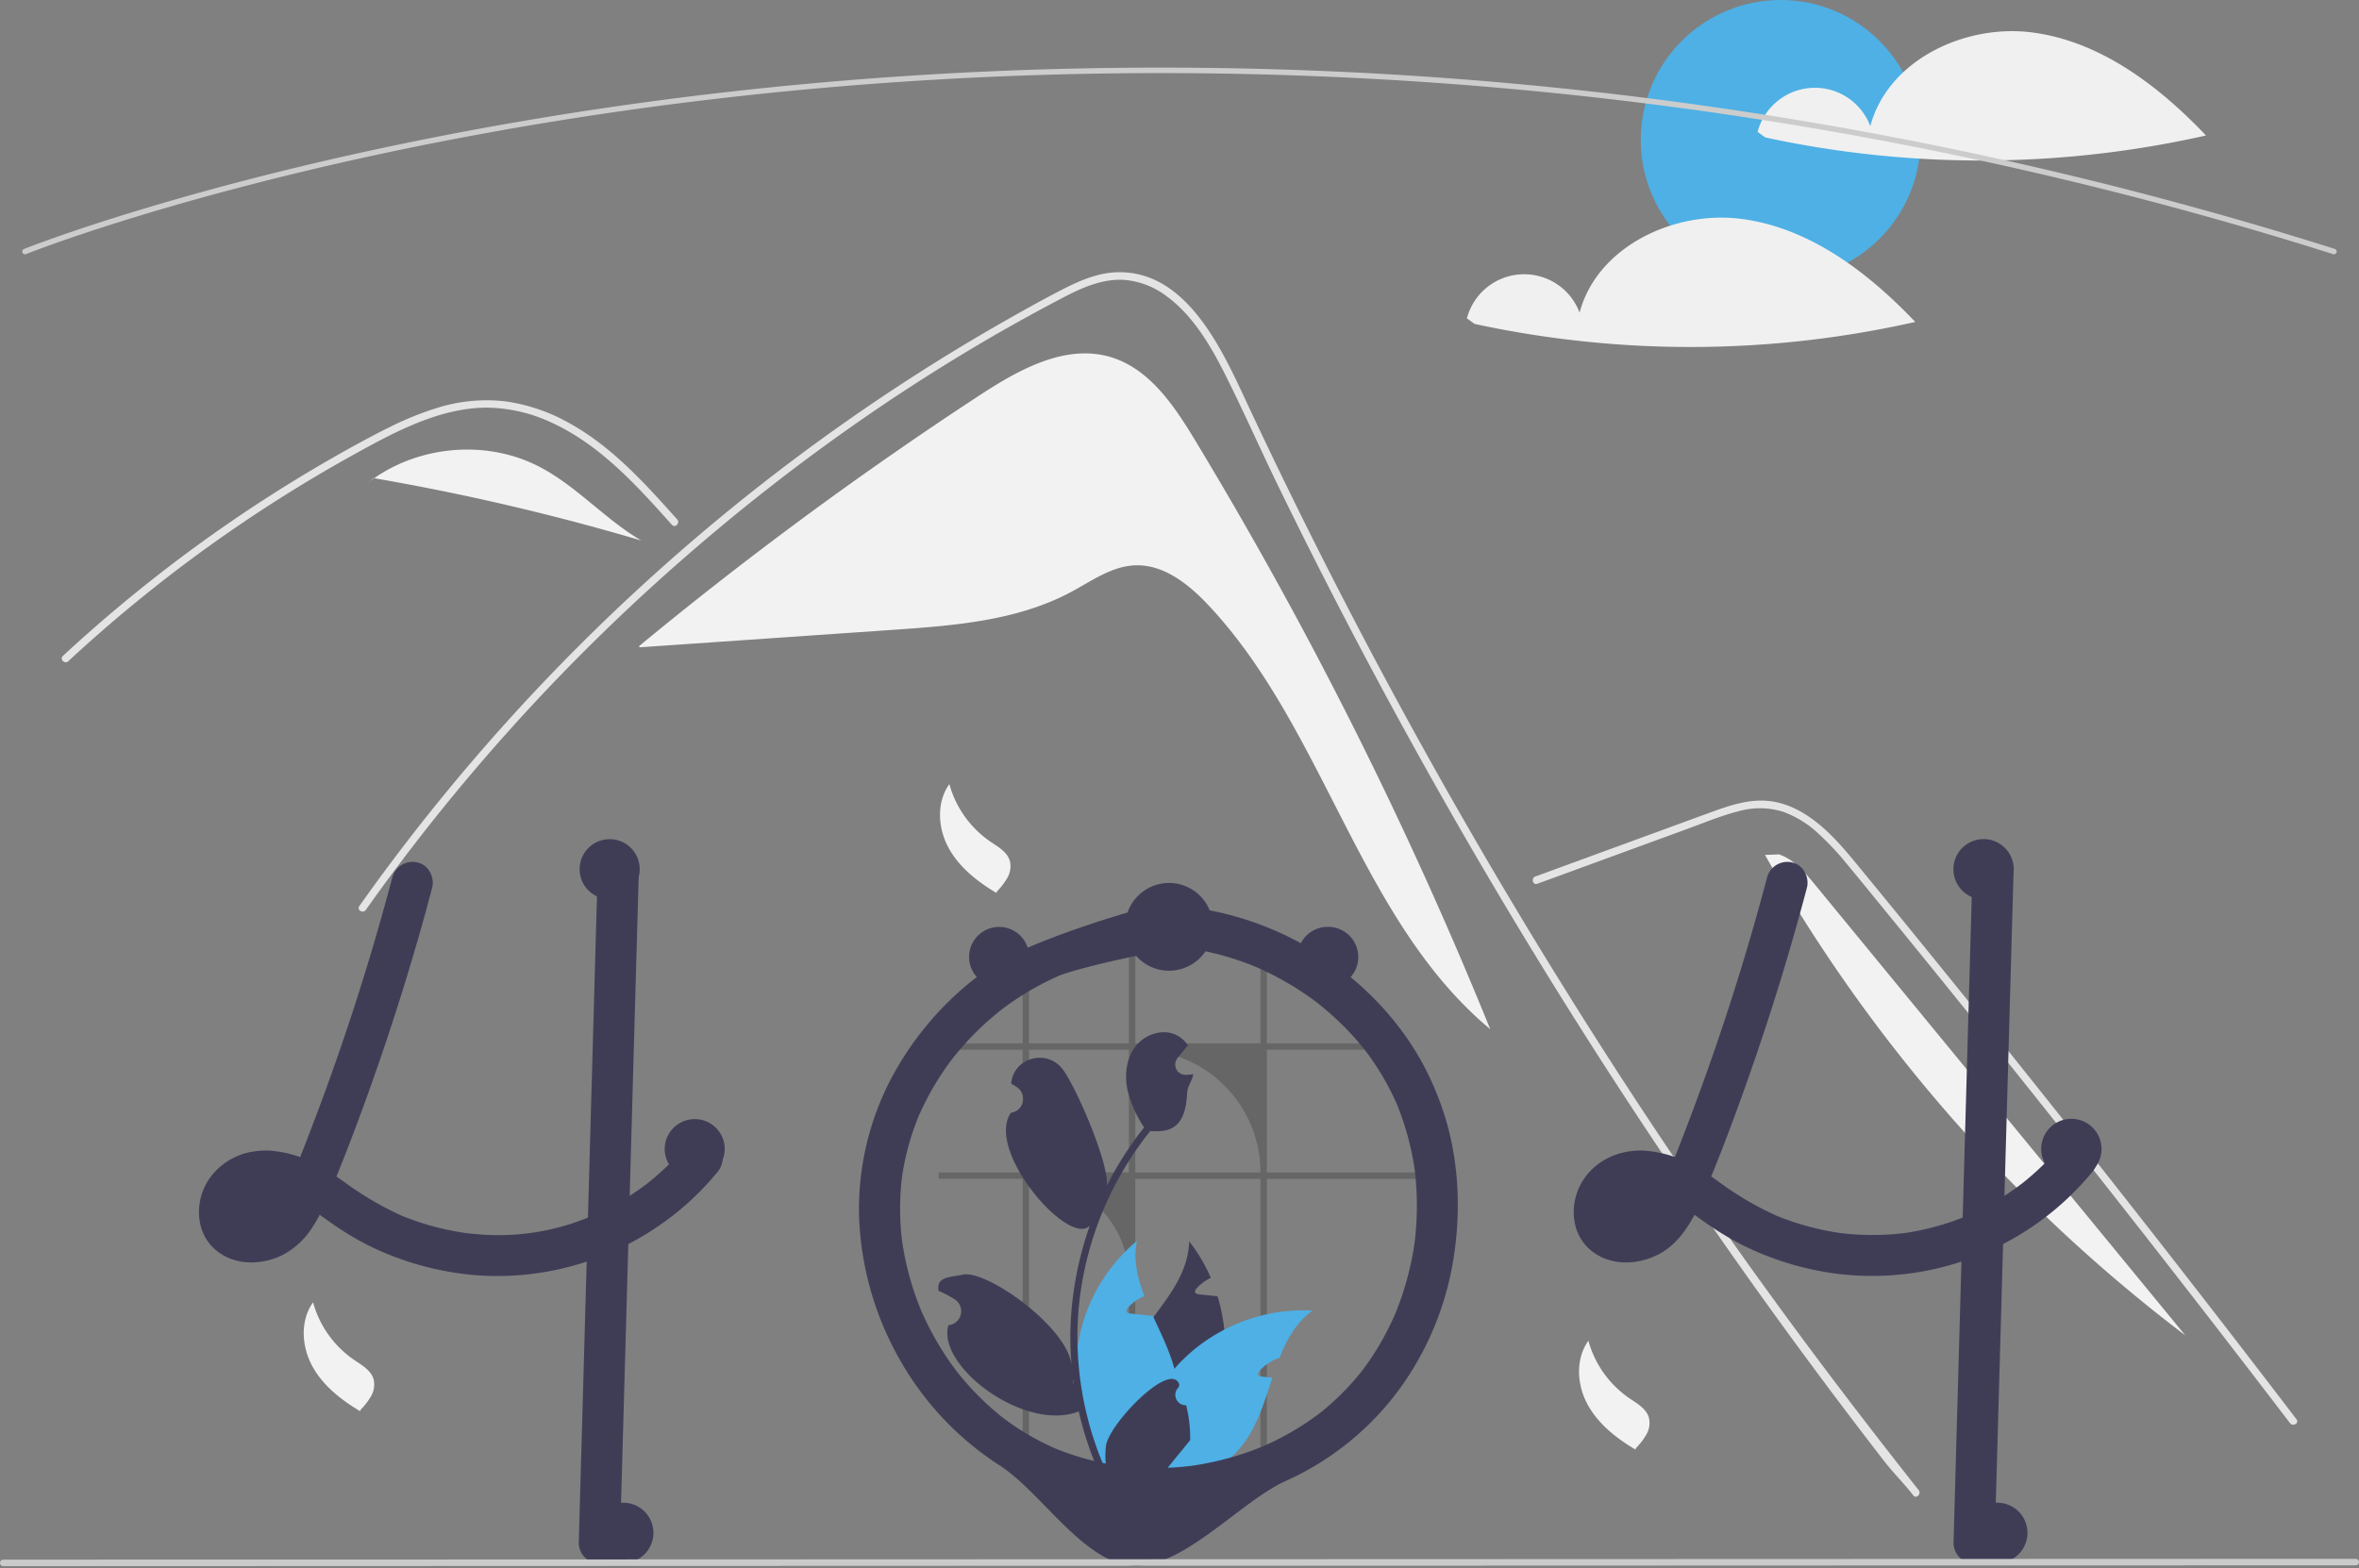 <svg xmlns="http://www.w3.org/2000/svg" width="400" height="266" fill="none" viewBox="0 0 400 266">
  <rect x="0" y="0" width="400" height="266" fill="#808080" stroke="none"/>
  <g clip-path="url(#a)">
    <path fill="#F2F2F2" d="M202.637 74.652c-3.567-5.898-7.793-12.197-14.412-14.123-7.665-2.23-15.539 2.2-22.217 6.573a647.363 647.363 0 0 0-57.616 42.451l.02.229 42.994-2.965c10.354-.714 21.064-1.526 30.215-6.425 3.472-1.858 6.857-4.341 10.791-4.514 4.889-.215 9.151 3.199 12.501 6.766 19.814 21.099 25.548 53.366 47.778 71.903a705.604 705.604 0 0 0-50.054-99.895Z"/>
    <path fill="#E4E4E4" d="M324.433 253.615c-2.192-2.767-3.087-3.415-5.248-6.207a949.882 949.882 0 0 1-49.624-70.591 940.801 940.801 0 0 1-29.988-50.459 934.683 934.683 0 0 1-13.16-24.633 937.64 937.64 0 0 1-9.703-19.363 391.188 391.188 0 0 1-2.656-5.585c-2.059-4.391-4.08-8.804-6.25-13.135-2.473-4.937-5.483-10.113-10.023-13.43a13.674 13.674 0 0 0-7.124-2.74c-3.696-.24-7.107 1.287-10.313 2.954-23.456 12.231-45.416 27.566-65.278 45.015a339.873 339.873 0 0 0-53.035 58.871c-.468.669-1.577.03-1.104-.644a334.539 334.539 0 0 1 5.7-7.819 341.718 341.718 0 0 1 87.243-81.376 337.014 337.014 0 0 1 17.291-10.483c2.959-1.676 5.931-3.33 8.953-4.882 2.963-1.521 6.109-2.89 9.494-2.941 11.52-.18 17.484 12.866 21.581 21.644a768.446 768.446 0 0 0 3.909 8.262 933.83 933.83 0 0 0 15.527 30.985 933.474 933.474 0 0 0 10.155 18.844 946.677 946.677 0 0 0 34.31 57.152c16.047 24.714 31.966 46.546 50.246 69.657.504.64-.396 1.552-.903.904ZM113.928 89c-.67-.747-1.335-1.493-2.008-2.239-5.312-5.874-11.012-11.681-18.307-15.049a26.558 26.558 0 0 0-11.127-2.58c-3.981.014-7.874 1.058-11.553 2.52a66.448 66.448 0 0 0-5.116 2.324c-1.914.963-3.794 1.99-5.665 3.027a249.232 249.232 0 0 0-30.188 19.675 249.006 249.006 0 0 0-18.392 15.463c-.605.558-1.51-.346-.904-.905a246.266 246.266 0 0 1 8.752-7.737 250.125 250.125 0 0 1 32.707-23.354 248.835 248.835 0 0 1 10.66-6.029 92.28 92.28 0 0 1 3.299-1.683 52.602 52.602 0 0 1 7.844-3.194 27.904 27.904 0 0 1 11.848-1.163c3.85.56 7.558 1.843 10.93 3.781 7.163 4.003 12.718 10.193 18.123 16.234.546.614-.353 1.522-.903.908Z"/>
    <path fill="#E4E4E4" d="m260.677 149.877 17.163-6.277 8.521-3.117c2.775-1.015 5.544-2.17 8.413-2.897a13.267 13.267 0 0 1 7.614.097 17.562 17.562 0 0 1 5.939 3.681 48.22 48.22 0 0 1 4.871 5.203c1.856 2.229 3.683 4.482 5.519 6.728a3356.817 3356.817 0 0 1 69.584 88.055c.493.645 1.604.009 1.105-.646a3409.704 3409.704 0 0 0-22.199-28.756 3337.757 3337.757 0 0 0-22.563-28.584 3341.765 3341.765 0 0 0-28.615-35.36c-1.618-1.973-3.218-3.966-4.993-5.802-3.258-3.369-7.328-6.346-12.2-6.427-2.865-.048-5.637.861-8.299 1.824-2.869 1.038-5.731 2.095-8.597 3.143l-17.282 6.322-4.32 1.58c-.767.28-.436 1.517.34 1.233h-.001Z"/>
    <path fill="#F2F2F2" d="M91.355 79.104C82.633 74.622 71.465 75.5 63.45 81.1a398.02 398.02 0 0 1 45.282 10.568c-6.177-3.62-11.01-9.291-17.377-12.564Zm-27.991 1.98-1.679 1.365a24.838 24.838 0 0 1 1.765-1.35c-.029-.004-.057-.01-.086-.015Zm244.317 68.856c-1.69-2.057-3.516-4.21-6.043-5.045l-2.359.093a267.604 267.604 0 0 0 71.276 81.485l-62.874-76.533Zm-146.706-16.965a17.434 17.434 0 0 0 6.944 9.747c1.311.893 2.863 1.75 3.312 3.271.236.971.09 1.994-.407 2.86a11.592 11.592 0 0 1-1.795 2.345l-.064.238c-3.254-1.929-6.351-4.368-8.148-7.697-1.798-3.329-2.049-7.691.158-10.764m108.356 94.404a17.429 17.429 0 0 0 6.943 9.747c1.312.893 2.864 1.75 3.312 3.272.236.97.091 1.993-.406 2.86a11.554 11.554 0 0 1-1.796 2.344l-.063.238c-3.255-1.929-6.351-4.368-8.149-7.697-1.798-3.329-2.049-7.691.159-10.764m-216.246-6.51a17.434 17.434 0 0 0 6.943 9.747c1.312.892 2.864 1.749 3.312 3.271a3.9 3.9 0 0 1-.406 2.86 11.55 11.55 0 0 1-1.796 2.344l-.063.238c-3.255-1.928-6.351-4.368-8.149-7.697-1.798-3.328-2.049-7.691.159-10.763"/>
    <path fill="#4EB0E5" d="M301.93 47.435c13.099 0 23.717-10.619 23.717-23.718C325.647 10.62 315.029 0 301.93 0c-13.099 0-23.717 10.619-23.717 23.717 0 13.099 10.618 23.718 23.717 23.718Z"/>
    <path fill="#F0F0F0" d="M344.731 5.52c-11.495-1.553-24.618 4.66-27.597 15.87a10.038 10.038 0 0 0-9.913-6.49 10.046 10.046 0 0 0-9.197 7.47l1.316.942a173.127 173.127 0 0 0 74.714-.337c-7.996-8.403-17.829-15.901-29.323-17.455Zm-49.295 31.623c-11.495-1.553-24.617 4.66-27.597 15.87a10.038 10.038 0 0 0-9.913-6.49 10.041 10.041 0 0 0-9.197 7.47l1.316.942a173.128 173.128 0 0 0 74.714-.337c-7.996-8.403-17.829-15.901-29.323-17.455Z"/>
    <path fill="#CCC" d="M395.759 43.123a.46.46 0 0 1-.141-.022C272.657 4.215 164.284 9.3 95.022 20.413a601.677 601.677 0 0 0-28.09 5.19 559.142 559.142 0 0 0-7.253 1.572 476.156 476.156 0 0 0-8.619 2.002c-1.2.284-2.378.57-3.531.86a451.49 451.49 0 0 0-5.423 1.375 432.692 432.692 0 0 0-6.44 1.714c-2.41.658-4.807 1.336-7.126 2.012-1.255.362-2.466.72-3.627 1.073-.13.036-.244.07-.36.105l-.25.076c-.145.044-.287.088-.43.128l-.009.003-.377.118-1.321.402c-11.415 3.519-17.69 6.022-17.751 6.046a.464.464 0 0 1-.601-.614.464.464 0 0 1 .254-.25c.063-.024 6.369-2.54 17.825-6.072.433-.133.873-.266 1.325-.402l.35-.11a.532.532 0 0 1 .037-.011c.142-.04.283-.084.427-.127l.25-.076c.125-.038.247-.075.373-.11 1.152-.35 2.368-.709 3.626-1.072a433.48 433.48 0 0 1 7.131-2.013l.023-.007a437.726 437.726 0 0 1 6.438-1.714 462.215 462.215 0 0 1 8.97-2.239 472.11 472.11 0 0 1 8.633-2.005c2.465-.55 4.91-1.08 7.265-1.573a602.383 602.383 0 0 1 28.134-5.199C164.236 8.365 272.764 3.272 395.9 42.215a.466.466 0 0 1-.14.908Z"/>
    <path fill="#3F3D56" d="M122.302 195.245a3.124 3.124 0 0 0-.791-1.242 2.92 2.92 0 0 0-.428-.33c-1.213-.809-3.027-.991-4.18 0-.117.1-.224.211-.321.33-.344.423-.698.837-1.061 1.242a40.857 40.857 0 0 1-1.841 1.971c-.182.177-.363.359-.549.535-.107.107-.214.209-.321.312-.409.39-.828.767-1.251 1.139a26.4 26.4 0 0 1-.674.586c-.34.284-.679.567-1.023.842a1.26 1.26 0 0 0-.098.074c-.009.005-.014.014-.023.019-.005 0-.009 0-.014.009a.086.086 0 0 0-.033.023c-.102.07-.172.117-.223.159.019-.01.037-.024.056-.033l-.256.195a46.081 46.081 0 0 1-9.11 5.227c-.154.061-.312.126-.47.186a39.975 39.975 0 0 1-18.997 2.8c-.66-.051-1.32-.121-1.981-.209a42.33 42.33 0 0 1-2.274-.4 45.556 45.556 0 0 1-8.38-2.53 55.19 55.19 0 0 1-9.608-5.636 90.386 90.386 0 0 0-1.404-.982c.534-1.311 1.06-2.623 1.571-3.943a89.17 89.17 0 0 0 .744-1.916 418.426 418.426 0 0 0 5.4-14.942 422.823 422.823 0 0 0 4.897-15.309c.158-.521.311-1.042.46-1.563a363.275 363.275 0 0 0 2.316-8.152c.07-.265.144-.526.21-.791.213-.781.422-1.562.627-2.344.465-1.762-.586-3.869-2.437-4.292a3.552 3.552 0 0 0-4.288 2.437c-.2.753-.4 1.502-.604 2.255a405.151 405.151 0 0 1-3.097 10.887l-.475 1.563a411.415 411.415 0 0 1-9.44 27.558c-.34.898-.688 1.795-1.037 2.693-.2.525-.405 1.051-.61 1.572-.134.33-.264.66-.395.986a19.372 19.372 0 0 0-4.097-.986l-.223-.028a12.705 12.705 0 0 0-3.26.028 11.125 11.125 0 0 0-8.017 4.957c-2.219 3.493-2.19 8.487.92 11.454 3.205 3.055 8.055 3.032 11.827 1.121a13.18 13.18 0 0 0 4.892-4.586 23.42 23.42 0 0 0 1.274-2.162c.098.065.195.13.293.2.372.26.744.525 1.111.786a51.884 51.884 0 0 0 6.748 4.143 50.365 50.365 0 0 0 16.1 4.869c.126.014.247.033.372.047.619.079 1.242.14 1.865.191a48.27 48.27 0 0 0 27.852-6.381 48.047 48.047 0 0 0 3.013-1.897c.535-.363 1.056-.73 1.572-1.116a47.058 47.058 0 0 0 8.38-7.934 3.746 3.746 0 0 0 1.023-2.465 3.502 3.502 0 0 0-.232-1.227Zm-77.007 11.077c.097-.07.195-.144.288-.219-.028.07-.163.149-.288.219Zm1.493-1.502c-.107.121-.205.242-.312.363a10.867 10.867 0 0 1-1.21 1.158l-.002.001-.001.001v.002a1.59 1.59 0 0 0-.196.103 8.1 8.1 0 0 1-.614.334 7.87 7.87 0 0 1-1.26.349c-.33.024-.66.027-.99.009h-.01a6.578 6.578 0 0 1-.674-.186 3.963 3.963 0 0 1-.326-.186c-.042-.037-.079-.074-.102-.097a1.202 1.202 0 0 1-.126-.135v-.002l-.001-.001-.002-.001-.001-.001c-.051-.093-.107-.186-.158-.279a4.464 4.464 0 0 1-.102-.367 5.81 5.81 0 0 1 .004-.637c.062-.297.146-.59.251-.875a5.28 5.28 0 0 1 .32-.586l.108-.176c.005-.005.005-.005.005-.01.07-.079.139-.162.213-.237.126-.139.26-.26.396-.386.262-.171.534-.328.814-.469.444-.158.9-.281 1.362-.368a11.61 11.61 0 0 1 2.051.019 14.04 14.04 0 0 1 1.907.47 17.25 17.25 0 0 1-1.288 2.111c-.02.028-.038.056-.056.079Zm-5.172-1.53a.976.976 0 0 1-.144.181.656.656 0 0 1 .144-.181Z"/>
    <path fill="#3F3D56" d="m108.322 147.75-.125 4.38c-.089 3.242-.18 6.485-.275 9.729-.097 3.651-.199 7.3-.306 10.947a26502.643 26502.643 0 0 0-.586 20.867c-.014.525-.033 1.046-.047 1.572l-.209 7.547c-.079 2.73-.157 5.46-.233 8.19-.056 2.046-.113 4.094-.172 6.143l-1.255 44.547a3.555 3.555 0 0 1-3.488 3.487 3.516 3.516 0 0 1-3.488-3.487c.233-8.353.468-16.705.707-25.057.21-7.552.421-15.105.637-22.657l.21-7.469c.106-3.748.212-7.496.315-11.244.014-.526.033-1.047.047-1.572.009-.461.023-.916.037-1.377l.614-21.838c.084-2.865.164-5.731.242-8.599l.279-9.803c.042-1.437.079-2.869.121-4.306a3.554 3.554 0 0 1 3.488-3.488 3.518 3.518 0 0 1 3.487 3.488Zm191.333.967a415.419 415.419 0 0 1-13.096 40.897c-1.398 3.695-2.829 7.384-4.358 11.027l.351-.833a25.386 25.386 0 0 1-2.599 4.935c-.071.1-.144.198-.217.296.361-.462.43-.553.206-.274-.118.14-.235.28-.357.416a11 11 0 0 1-1.331 1.26l.437-.339c-.051.119-.406.277-.517.345a8.499 8.499 0 0 1-1.118.567l.833-.352a8.887 8.887 0 0 1-1.968.54l.927-.125a7.906 7.906 0 0 1-1.998.022l.927.124a6.535 6.535 0 0 1-1.584-.426l.834.351a5.618 5.618 0 0 1-.781-.416c-.126-.083-.514-.376-.007.011.527.403.068.035-.041-.072-.09-.09-.172-.186-.26-.277-.41-.421.463.724.184.232a8.559 8.559 0 0 1-.408-.761l.352.833a5.567 5.567 0 0 1-.339-1.233l.125.927a6.353 6.353 0 0 1-.002-1.583l-.124.927c.085-.587.24-1.162.462-1.712l-.351.833c.154-.369.338-.727.547-1.068.097-.177.211-.344.339-.499.023.008-.59.704-.265.352.086-.092.165-.188.251-.28.138-.146.285-.279.431-.417.485-.463-.68.449-.12.083.407-.267.834-.5 1.279-.697l-.833.352a9.436 9.436 0 0 1 2.323-.624l-.928.125a11.899 11.899 0 0 1 3.005.036l-.927-.125c1.261.191 2.494.538 3.67 1.032l-.833-.351c2.506 1.076 4.726 2.673 6.942 4.24a51.946 51.946 0 0 0 6.746 4.142 50.422 50.422 0 0 0 16.101 4.871 48.325 48.325 0 0 0 43.056-17.092 3.754 3.754 0 0 0 1.022-2.466 3.548 3.548 0 0 0-1.022-2.466c-1.279-1.175-3.697-1.506-4.932 0a44.519 44.519 0 0 1-6.841 6.719c-.183.144-.753.529.122-.092-.2.142-.393.298-.591.444a46.144 46.144 0 0 1-9.455 5.378l.833-.351a45.024 45.024 0 0 1-11.241 3.079l.928-.124a45.393 45.393 0 0 1-11.977-.018l.927.125a46.402 46.402 0 0 1-11.559-3.149l.833.352a53.994 53.994 0 0 1-10.109-5.856 40.306 40.306 0 0 0-5.168-3.252 19.886 19.886 0 0 0-6.714-2.041c-4.389-.517-8.862 1.193-11.275 4.985-2.221 3.49-2.193 8.484.917 11.452 3.203 3.057 8.054 3.031 11.829 1.119 3.636-1.841 5.819-5.667 7.355-9.274 3.456-8.117 6.515-16.422 9.366-24.77a414.65 414.65 0 0 0 8.513-28.159c.465-1.762-.587-3.869-2.436-4.291a3.555 3.555 0 0 0-4.291 2.436Z"/>
    <path fill="#3F3D56" d="m334.456 147.749-1.256 44.549-1.249 44.316-.706 25.058a3.521 3.521 0 0 0 3.488 3.488 3.56 3.56 0 0 0 3.488-3.488l1.255-44.548 1.249-44.316.706-25.059a3.51 3.51 0 0 0-1.03-2.457 3.51 3.51 0 0 0-2.457-1.03 3.554 3.554 0 0 0-3.488 3.487Z"/>
    <path fill="#000" d="M213.731 249.234h1.083V199.92h25.265v-1.08h-25.265v-20.809h19.511c-.286-.363-.58-.722-.883-1.077h-18.628v-13.743c-.358-.153-.719-.3-1.083-.439v14.182h-21.23v-17.609c-.364.017-.722.042-1.084.072v17.537H174.48v-13.138c-.363.161-.722.33-1.077.508v12.63h-14.238v1.077h14.238v20.809h-14.238v1.08h14.238v49.314h1.077V199.92a16.929 16.929 0 0 1 16.937 16.937v32.377h1.084V199.92h21.23v49.314ZM174.48 198.84v-20.809h16.937v20.809H174.48Zm18.021 0v-20.809h.424a20.823 20.823 0 0 1 14.713 6.096 20.815 20.815 0 0 1 6.093 14.713h-21.23Z" opacity=".2"/>
    <path fill="#3F3D56" d="M207.117 234.448a29.327 29.327 0 0 1-10.371 16.542c-.869.079-1.733.159-2.59.241-.712.065-1.414.135-2.111.2l-.126.014-.088-.762-.354-3.088a17.492 17.492 0 0 1-1.534-15.086c1.227-3.311 3.45-6.237 5.636-9.139 3.018-4.008 5.952-7.97 6.059-12.858a28.15 28.15 0 0 1 3.674 6.199 7.645 7.645 0 0 0-2.381 1.753c-.19.21-.381.503-.251.754.112.214.391.265.633.293l1.748.181c.465.051.93.098 1.395.149a29.775 29.775 0 0 1 1.14 5.664 28.487 28.487 0 0 1-.479 8.943Z"/>
    <path fill="#4EB0E5" d="M222.556 222.259c-2.744 1.995-4.348 4.864-5.594 8.027a7.734 7.734 0 0 0-3.335 2.13c-.19.209-.381.502-.251.753.112.214.391.265.633.293l1.748.181c-1.246 3.739-2.39 7.609-4.594 10.766a17.2 17.2 0 0 1-5.595 5.074c-.605.344-1.229.653-1.869.925a500.505 500.505 0 0 0-9.543.823c-.712.065-1.414.135-2.111.2a19.611 19.611 0 0 1 0-.767 29.442 29.442 0 0 1 7.091-18.537c.21-.241.424-.479.642-.716a28.762 28.762 0 0 1 7.818-5.906 29.134 29.134 0 0 1 14.96-3.246Z"/>
    <path fill="#4EB0E5" d="m194.96 248.846-.534 1.581-.27.804c-.712.066-1.414.135-2.111.2l-.126.014-2.307.238c-.2-.233-.4-.47-.595-.712a28.849 28.849 0 0 1 3.753-40.51c-.614 3.213.102 6.292 1.279 9.347a7.648 7.648 0 0 0-2.744 1.912c-.191.209-.381.502-.251.753.112.214.391.265.632.293l1.749.181c.465.051.93.098 1.395.149l.656.07c.032.07.06.135.093.205 1.325 2.874 2.753 5.761 3.557 8.756.202.752.361 1.514.475 2.284a17.49 17.49 0 0 1-4.651 14.435Z"/>
    <path fill="#3F3D56" d="M241.771 181.396c-4.003-7.809-10.206-14.38-17.501-19.208a53.127 53.127 0 0 0-24.444-8.548 45.407 45.407 0 0 0-3.441-.182c-1.358-.021-21.794 5.874-28.64 10.687a53.156 53.156 0 0 0-16.432 18.382 47.672 47.672 0 0 0-5.639 24.012 52.809 52.809 0 0 0 6.838 23.939 51.363 51.363 0 0 0 16.948 18.018c7.133 4.551 14.298 16.619 22.719 17.045 8.486.429 18.162-10.954 25.901-14.411a48.561 48.561 0 0 0 19.404-15.813 51.275 51.275 0 0 0 9.115-22.763c1.197-8.41.639-17.083-2.233-25.12a52.066 52.066 0 0 0-2.595-6.038c-.828-1.63-3.253-2.23-4.772-1.251a3.57 3.57 0 0 0-1.251 4.772c.486.957.938 1.93 1.355 2.919l-.351-.833a47.07 47.07 0 0 1 3.198 11.876l-.125-.927a50.783 50.783 0 0 1-.031 13.339l.125-.928a51.04 51.04 0 0 1-3.513 12.87l.351-.833a48.427 48.427 0 0 1-3.102 6.091 46.296 46.296 0 0 1-2.8 4.117c-.398.528.543-.69.132-.172l-.21.265a43.516 43.516 0 0 1-6.667 6.698c-.218.176-.434.359-.661.523.009-.006.734-.558.305-.238l-.405.304a45.414 45.414 0 0 1-2.778 1.902 48.069 48.069 0 0 1-6.862 3.587l.833-.351a50.803 50.803 0 0 1-12.834 3.512l.928-.125a50.33 50.33 0 0 1-13.296.024l.928.124a46.402 46.402 0 0 1-11.671-3.155l.833.352a43.62 43.62 0 0 1-6.239-3.251 43.948 43.948 0 0 1-2.875-1.976l-.398-.3c-.426-.321.306.237.312.241a8.914 8.914 0 0 1-.714-.57 46.013 46.013 0 0 1-1.331-1.126 47.608 47.608 0 0 1-5.984-6.334c-.156-.198-.44-.6.188.246-.082-.111-.168-.22-.252-.331a49.648 49.648 0 0 1-2.54-3.708 50.687 50.687 0 0 1-3.63-7.026l.351.833a49.55 49.55 0 0 1-3.413-12.48l.124.927a45.534 45.534 0 0 1-.022-11.922l-.125.927a44.037 44.037 0 0 1 3.067-11.142l-.352.833a47.352 47.352 0 0 1 5.876-10.123c.151-.199.565-.695-.142.18.07-.085.136-.174.205-.26a49.873 49.873 0 0 1 8.309-8.291l.262-.204c-.929.739-.259.201-.048.043a49.65 49.65 0 0 1 2.993-2.074 48.206 48.206 0 0 1 7.155-3.771l-.833.352c3.609-1.516 19.598-5.092 22.506-4.702l-.927-.124a49.372 49.372 0 0 1 12.425 3.433l-.833-.352a51.178 51.178 0 0 1 8.635 4.693 50.904 50.904 0 0 1 1.899 1.351l.345.259c.484.362-.665-.524-.159-.124a51.65 51.65 0 0 1 4.822 4.303 47.895 47.895 0 0 1 3.201 3.606c.169.211.746.977.039.039.173.229.348.457.518.688a45.533 45.533 0 0 1 3.903 6.296c.834 1.626 3.249 2.233 4.772 1.251a3.572 3.572 0 0 0 1.251-4.772Z"/>
    <path fill="#3F3D56" d="M201.131 238.315a1.752 1.752 0 0 1-1.021-.271 1.763 1.763 0 0 1-.253-2.776l.12-.478-.048-.115c-1.618-3.859-11.944 6.898-12.391 10.524a13.953 13.953 0 0 0 .245 4.803 55.982 55.982 0 0 1-5.093-23.253 54.209 54.209 0 0 1 1.106-10.917 56.647 56.647 0 0 1 11.231-24.004c3.197.179 5.999-.308 6.269-6.504.048-1.102.866-2.056 1.046-3.141-.305.04-.616.065-.921.085l-.29.015-.036.001a1.74 1.74 0 0 1-1.43-2.837l.395-.486c.201-.25.406-.496.606-.746a.919.919 0 0 0 .065-.075c.23-.285.46-.565.69-.85a5.037 5.037 0 0 0-1.651-1.596c-2.306-1.351-5.488-.415-7.154 1.671-1.671 2.086-1.986 5.013-1.406 7.619a20.188 20.188 0 0 0 2.792 6.224c-.125.16-.255.315-.38.475a56.986 56.986 0 0 0-5.95 9.426c.473-3.692-5.307-17.025-7.542-19.849-2.685-3.392-8.19-1.911-8.663 2.389l-.013.124c.332.188.657.387.975.597a2.387 2.387 0 0 1 1.003 2.498 2.38 2.38 0 0 1-1.965 1.841l-.048.007c-4.444 6.345 9.802 22.86 13.367 19.152a58.158 58.158 0 0 0-3.131 14.738 55.107 55.107 0 0 0 .04 8.91l-.015-.105c-.793-6.456-14.385-16.054-18.354-15.255-2.286.461-4.539.356-4.191 2.663l.017.11a16.028 16.028 0 0 1 2.77 1.462 2.38 2.38 0 0 1 1.004 2.498 2.38 2.38 0 0 1-1.965 1.841l-.049.007-.1.015c-2.022 6.96 12.979 18.193 22.098 14.619h.005a58.207 58.207 0 0 0 3.908 11.407h13.958c.05-.155.095-.316.14-.471a15.82 15.82 0 0 1-3.862-.23c1.035-1.271 2.071-2.551 3.106-3.822a.759.759 0 0 0 .065-.075c.526-.65 1.056-1.296 1.581-1.946l.001-.001a23.23 23.23 0 0 0-.681-5.918Zm-15.984-31.443.007-.01-.007.02v-.01Zm-3.092 27.871-.12-.27c.005-.195.005-.39 0-.59 0-.055-.01-.11-.01-.165.045.345.085.69.135 1.035l-.005-.01ZM44.295 209.27a5.115 5.115 0 1 0 0-10.23 5.115 5.115 0 0 0 0 10.23Zm61.386 55.806a5.115 5.115 0 1 0 0-10.23 5.115 5.115 0 0 0 0 10.23Zm232.988 0a5.115 5.115 0 1 0 0-10.23 5.115 5.115 0 0 0 0 10.23Zm12.556-65.107a5.115 5.115 0 1 0 0-10.23 5.115 5.115 0 0 0 0 10.23Zm-14.882-47.434a5.115 5.115 0 1 0 .001-10.23 5.115 5.115 0 0 0-.001 10.23Zm-213.455 42.319a5.093 5.093 0 0 1-10.16.481 5.094 5.094 0 0 1 10.062-1.486c.066.331.098.668.098 1.005Zm102.31-27.438a5.115 5.115 0 1 0 0-10.231 5.116 5.116 0 1 0 0 10.231Zm-50.69-5.115a5.09 5.09 0 0 1-8.424 3.838 5.09 5.09 0 0 1 2.588-8.887 5.092 5.092 0 0 1 5.836 5.049Zm-66.037-14.882a5.09 5.09 0 0 1-8.423 3.839 5.09 5.09 0 0 1 2.588-8.888 5.09 5.09 0 0 1 5.835 5.049Zm170.207 63.712a5.116 5.116 0 1 0-.002-10.232 5.116 5.116 0 0 0 .002 10.232Zm-80.453-46.505a7.441 7.441 0 1 0 0-14.882 7.441 7.441 0 0 0 0 14.882Z"/>
    <path fill="#CACACA" d="M399.446 265.467.554 265.61a.551.551 0 0 1-.392-.163.549.549 0 0 1-.12-.603.563.563 0 0 1 .3-.3.57.57 0 0 1 .212-.042l398.892-.143a.557.557 0 0 1 .552.554.555.555 0 0 1-.552.554Z"/>
  </g>
  <defs>
    <clipPath id="a">
      <path fill="#fff" d="M0 0h400v265.61H0z"/>
    </clipPath>
  </defs>
</svg>
